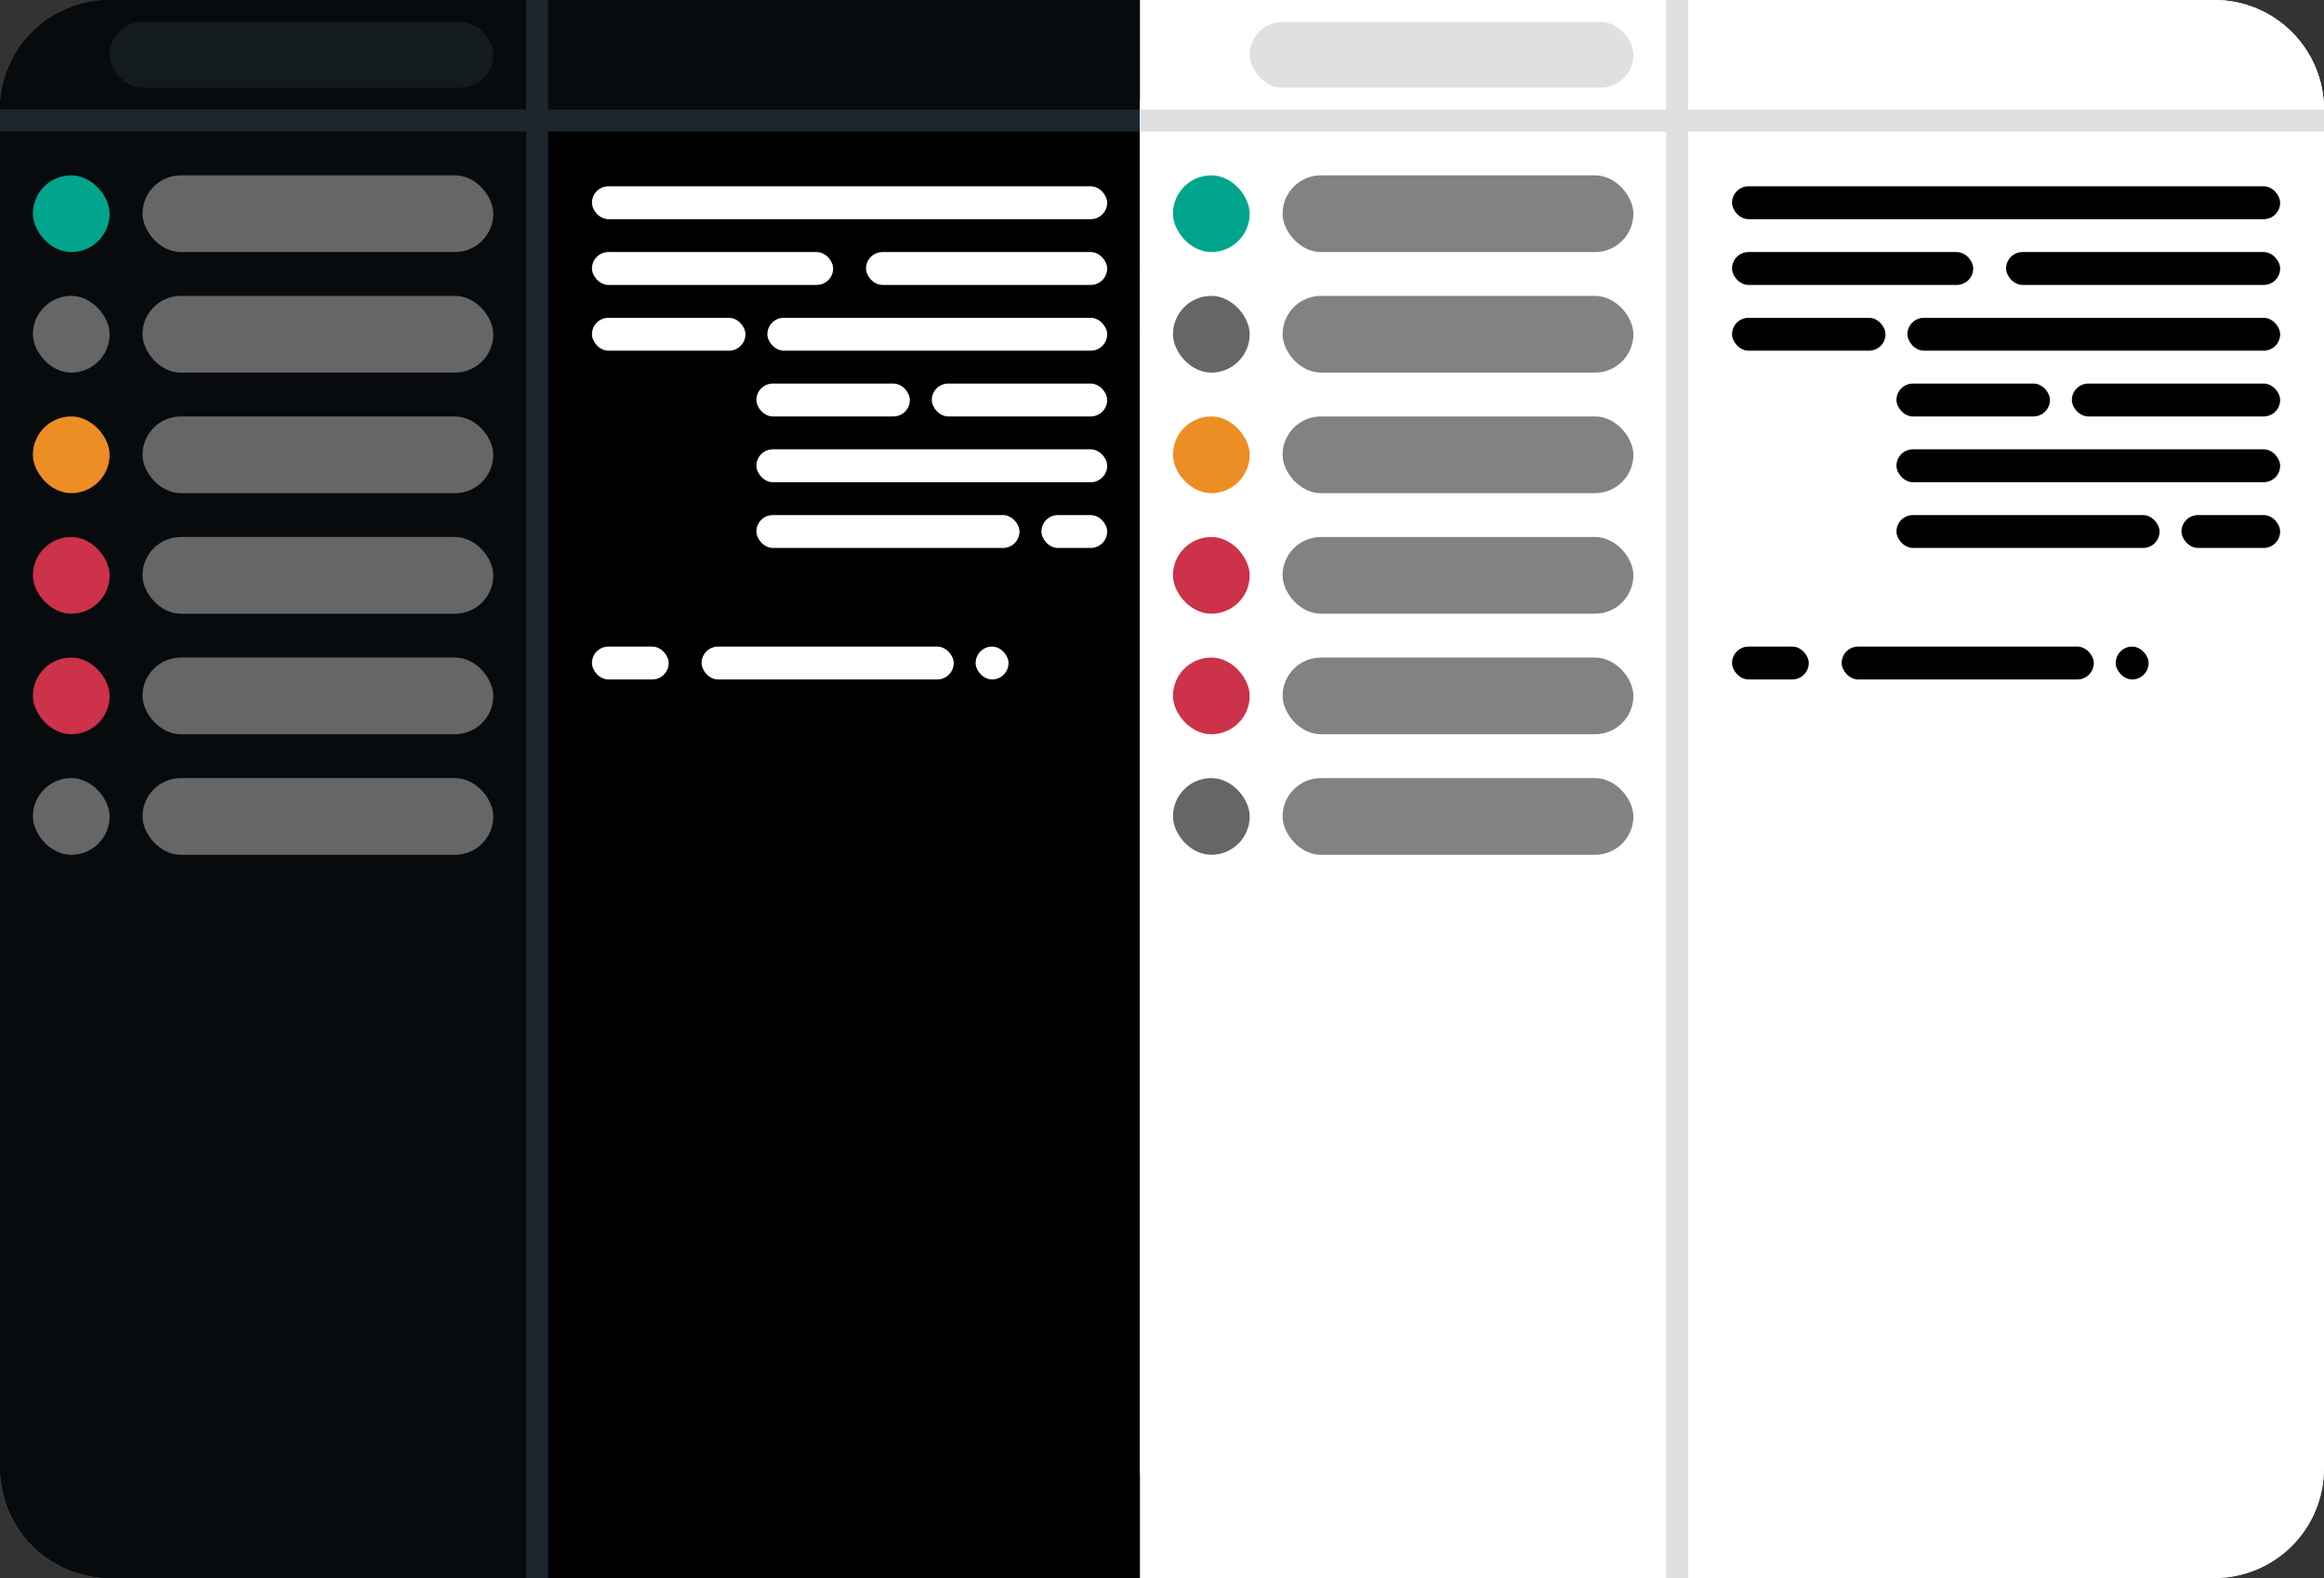 <svg width="106" xmlns="http://www.w3.org/2000/svg" height="72" id="screenshot-1e78534d-ce9d-80ab-8006-4be84626293d" viewBox="0 0 106 72" xmlns:xlink="http://www.w3.org/1999/xlink" fill="none" version="1.1"><rect x="0" y="0" width="106" height="72" fill="#333333" stroke="none"/><g id="shape-1e78534d-ce9d-80ab-8006-4be84626293d" rx="0" ry="0"><g id="shape-1e78534d-ce9d-80ab-8006-4be7d4ab0d1a"><defs><clipPath id="frame-clip-1e78534d-ce9d-80ab-8006-4be7d4ab0d1a-render-2" class="frame-clip frame-clip-def"><path d="M5,0 h49 a0,0 0 0 1 0,0 v72 a0,0 0 0 1 0,0 h-49 a5,5 0 0 1 -5,-5 v-62 a5,5 0 0 1 5,-5 z" x="0" y="0" width="54" height="72" transform="matrix(1, 0, 0, 1, 0, 0)"/></clipPath></defs><g><g><g clip-path="url(#frame-clip-1e78534d-ce9d-80ab-8006-4be7d4ab0d1a-render-2)" fill="none"><g class="fills" id="fills-1e78534d-ce9d-80ab-8006-4be7d4ab0d1a"><path d="M5,0 h49 a0,0 0 0 1 0,0 v72 a0,0 0 0 1 0,0 h-49 a5,5 0 0 1 -5,-5 v-62 a5,5 0 0 1 5,-5 z" x="0" y="0" width="54" height="72" transform="matrix(1, 0, 0, 1, 0, 0)" class="frame-background" style="fill: rgb(255, 255, 255); fill-opacity: 0.5;"/></g><g class="frame-children"><g id="shape-1e78534d-ce9d-80ab-8006-4be7d4ab0d1c"><g class="fills" id="fills-1e78534d-ce9d-80ab-8006-4be7d4ab0d1c"><rect rx="5" ry="5" x="0" y="1.1368683772161603e-13" transform="matrix(1, 0, 0, 1, 0, 0)" width="106" height="72" style="fill: rgb(0, 0, 0); fill-opacity: 1;"/></g></g><g id="shape-1e78534d-ce9d-80ab-8006-4be7d4ab0d1d"><g class="fills" id="fills-1e78534d-ce9d-80ab-8006-4be7d4ab0d1d"><path d="M5,0 h20 a0,0 0 0 1 0,0 v72 a0,0 0 0 1 0,0 h-20 a5,5 0 0 1 -5,-5 v-62 a5,5 0 0 1 5,-5 z" x="1.2732925824820995e-9" y="0" transform="matrix(1, 0, 0, 1, 0, 0)" width="25" height="72" style="fill: rgb(8, 11, 14); fill-opacity: 1;"/></g></g><g id="shape-1e78534d-ce9d-80ab-8006-4be7d4ab0d1e"><g class="fills" id="fills-1e78534d-ce9d-80ab-8006-4be7d4ab0d1e"><path d="M5,1.1368683772161603e-13 h96 a5,5 0 0 1 5,5 v0 a0,0 0 0 1 0,0 h-106 a0,0 0 0 1 0,0 v0 a5,5 0 0 1 5,-5 z" x="1.2732925824820995e-9" y="1.1368683772161603e-13" transform="matrix(1, 0, 0, 1, 0, 0)" width="106" height="5" style="fill: rgb(8, 11, 14); fill-opacity: 1;"/></g></g><g id="shape-1e78534d-ce9d-80ab-8006-4be7d4ab0d1f"><g class="fills" id="fills-1e78534d-ce9d-80ab-8006-4be7d4ab0d1f"><rect rx="0" ry="0" x="0.001" y="5" transform="matrix(1, -0, 0.002, 1, -0.009, 0)" width="106" height="1" style="fill: rgb(28, 38, 45); fill-opacity: 1;"/></g></g><g id="shape-1e78534d-ce9d-80ab-8006-4be7d4ab0d20"><g class="fills" id="fills-1e78534d-ce9d-80ab-8006-4be7d4ab0d20"><rect rx="0" ry="0" x="24" y="0" transform="matrix(1, 0, 0, 1, 0, 0)" width="1" height="72" style="fill: rgb(28, 38, 45); fill-opacity: 1;"/></g></g><g id="shape-1e78534d-ce9d-80ab-8006-4be7d4ab0d21"><g class="fills" id="fills-1e78534d-ce9d-80ab-8006-4be7d4ab0d21"><rect rx="1.75" ry="1.75" x="6.5" y="8" transform="matrix(1, 0, 0, 1, 0, 0)" width="16" height="3.5" style="fill: rgb(102, 102, 102); fill-opacity: 1;"/></g></g><g id="shape-1e78534d-ce9d-80ab-8006-4be7d4ab0d22"><g class="fills" id="fills-1e78534d-ce9d-80ab-8006-4be7d4ab0d22"><rect rx="1.75" ry="1.75" x="6.5" y="13.5" transform="matrix(1, 0, 0, 1, 0, 0)" width="16" height="3.5" style="fill: rgb(102, 102, 102); fill-opacity: 1;"/></g></g><g id="shape-1e78534d-ce9d-80ab-8006-4be7d4ab0d23"><g class="fills" id="fills-1e78534d-ce9d-80ab-8006-4be7d4ab0d23"><rect rx="1.75" ry="1.75" x="6.5" y="19" transform="matrix(1, 0, 0, 1, 0, 0)" width="16" height="3.5" style="fill: rgb(102, 102, 102); fill-opacity: 1;"/></g></g><g id="shape-1e78534d-ce9d-80ab-8006-4be7d4ab0d24"><g class="fills" id="fills-1e78534d-ce9d-80ab-8006-4be7d4ab0d24"><rect rx="1.75" ry="1.75" x="1.5" y="8" transform="matrix(1, 0, 0, 1, 0, 0)" width="3.5" height="3.5" style="fill: rgb(0, 165, 140); fill-opacity: 1;"/></g></g><g id="shape-1e78534d-ce9d-80ab-8006-4be7d4ab0d25"><g class="fills" id="fills-1e78534d-ce9d-80ab-8006-4be7d4ab0d25"><rect rx="1.75" ry="1.75" x="1.5" y="13.5" transform="matrix(1, 0, 0, 1, 0, 0)" width="3.5" height="3.5" style="fill: rgb(102, 102, 102); fill-opacity: 1;"/></g></g><g id="shape-1e78534d-ce9d-80ab-8006-4be7d4ab0d26"><g class="fills" id="fills-1e78534d-ce9d-80ab-8006-4be7d4ab0d26"><rect rx="1.75" ry="1.75" x="1.5" y="19" transform="matrix(1, 0, 0, 1, 0, 0)" width="3.5" height="3.5" style="fill: rgb(237, 142, 36); fill-opacity: 1;"/></g></g><g id="shape-1e78534d-ce9d-80ab-8006-4be7d4ab0d27"><g class="fills" id="fills-1e78534d-ce9d-80ab-8006-4be7d4ab0d27"><rect rx="1.75" ry="1.75" x="6.5" y="24.5" transform="matrix(1, 0, 0, 1, 0, 0)" width="16" height="3.5" style="fill: rgb(102, 102, 102); fill-opacity: 1;"/></g></g><g id="shape-1e78534d-ce9d-80ab-8006-4be7d4ab0d28"><g class="fills" id="fills-1e78534d-ce9d-80ab-8006-4be7d4ab0d28"><rect rx="1.75" ry="1.75" x="6.5" y="30" transform="matrix(1, 0, 0, 1, 0, 0)" width="16" height="3.5" style="fill: rgb(102, 102, 102); fill-opacity: 1;"/></g></g><g id="shape-1e78534d-ce9d-80ab-8006-4be7d4ab0d29"><g class="fills" id="fills-1e78534d-ce9d-80ab-8006-4be7d4ab0d29"><rect rx="1.75" ry="1.75" x="6.5" y="35.5" transform="matrix(1, 0, 0, 1, 0, 0)" width="16" height="3.5" style="fill: rgb(102, 102, 102); fill-opacity: 1;"/></g></g><g id="shape-1e78534d-ce9d-80ab-8006-4be7d4ab0d2a"><g class="fills" id="fills-1e78534d-ce9d-80ab-8006-4be7d4ab0d2a"><rect rx="1.75" ry="1.75" x="1.5" y="24.5" transform="matrix(1, 0, 0, 1, 0, 0)" width="3.5" height="3.5" style="fill: rgb(204, 50, 73); fill-opacity: 1;"/></g></g><g id="shape-1e78534d-ce9d-80ab-8006-4be7d4ab0d2b"><g class="fills" id="fills-1e78534d-ce9d-80ab-8006-4be7d4ab0d2b"><rect rx="1.75" ry="1.75" x="1.5" y="30" transform="matrix(1, 0, 0, 1, 0, 0)" width="3.5" height="3.5" style="fill: rgb(204, 50, 73); fill-opacity: 1;"/></g></g><g id="shape-1e78534d-ce9d-80ab-8006-4be7d4ab0d2c"><g class="fills" id="fills-1e78534d-ce9d-80ab-8006-4be7d4ab0d2c"><rect rx="1.75" ry="1.75" x="1.5" y="35.5" transform="matrix(1, 0, 0, 1, 0, 0)" width="3.5" height="3.5" style="fill: rgb(102, 102, 102); fill-opacity: 1;"/></g></g><g id="shape-1e78534d-ce9d-80ab-8006-4be7d4ab0d2d"><g class="fills" id="fills-1e78534d-ce9d-80ab-8006-4be7d4ab0d2d"><rect rx="0.75" ry="0.75" x="27" y="8.5" transform="matrix(1, 0, 0, 1, 0, 0)" width="23.5" height="1.5" style="fill: rgb(255, 255, 255); fill-opacity: 1;"/></g></g><g id="shape-1e78534d-ce9d-80ab-8006-4be7d4ab0d2e"><g class="fills" id="fills-1e78534d-ce9d-80ab-8006-4be7d4ab0d2e"><rect rx="0.75" ry="0.75" x="27" y="29.5" transform="matrix(1, 0, 0, 1, 0, 0)" width="3.5" height="1.5" style="fill: rgb(255, 255, 255); fill-opacity: 1;"/></g></g><g id="shape-1e78534d-ce9d-80ab-8006-4be7d4ab0d2f"><g class="fills" id="fills-1e78534d-ce9d-80ab-8006-4be7d4ab0d2f"><rect rx="0.75" ry="0.75" x="32" y="29.5" transform="matrix(1, 0, 0, 1, 0, 0)" width="11.5" height="1.5" style="fill: rgb(255, 255, 255); fill-opacity: 1;"/></g></g><g id="shape-1e78534d-ce9d-80ab-8006-4be7d4ab0d30"><g class="fills" id="fills-1e78534d-ce9d-80ab-8006-4be7d4ab0d30"><rect rx="0.75" ry="0.75" x="44.5" y="29.5" transform="matrix(1, 0, 0, 1, 0, 0)" width="1.5" height="1.5" style="fill: rgb(255, 255, 255); fill-opacity: 1;"/></g></g><g id="shape-1e78534d-ce9d-80ab-8006-4be7d4ab0d31"><g class="fills" id="fills-1e78534d-ce9d-80ab-8006-4be7d4ab0d31"><rect rx="0.75" ry="0.75" x="56.5" y="8.5" transform="matrix(1, 0, 0, 1, 0, 0)" width="18" height="1.5" style="fill: rgb(255, 255, 255); fill-opacity: 1;"/></g></g><g id="shape-1e78534d-ce9d-80ab-8006-4be7d4ab0d32"><g class="fills" id="fills-1e78534d-ce9d-80ab-8006-4be7d4ab0d32"><rect rx="0.75" ry="0.75" x="27" y="11.5" transform="matrix(1, 0, 0, 1, 0, 0)" width="11" height="1.5" style="fill: rgb(255, 255, 255); fill-opacity: 1;"/></g></g><g id="shape-1e78534d-ce9d-80ab-8006-4be7d4ab0d33"><g class="fills" id="fills-1e78534d-ce9d-80ab-8006-4be7d4ab0d33"><rect rx="0.75" ry="0.75" x="39.5" y="11.5" transform="matrix(1, 0, 0, 1, 0, 0)" width="11" height="1.5" style="fill: rgb(255, 255, 255); fill-opacity: 1;"/></g></g><g id="shape-1e78534d-ce9d-80ab-8006-4be7d4ab0d34"><g class="fills" id="fills-1e78534d-ce9d-80ab-8006-4be7d4ab0d34"><rect rx="0.75" ry="0.75" x="52" y="11.5" transform="matrix(1, 0, 0, 1, 0, 0)" width="17" height="1.5" style="fill: rgb(255, 255, 255); fill-opacity: 1;"/></g></g><g id="shape-1e78534d-ce9d-80ab-8006-4be7d4ab0d35"><g class="fills" id="fills-1e78534d-ce9d-80ab-8006-4be7d4ab0d35"><rect rx="0.75" ry="0.75" x="42.5" y="17.5" transform="matrix(1, 0, 0, 1, 0, 0)" width="8" height="1.5" style="fill: rgb(255, 255, 255); fill-opacity: 1;"/></g></g><g id="shape-1e78534d-ce9d-80ab-8006-4be7d4ab0d36"><g class="fills" id="fills-1e78534d-ce9d-80ab-8006-4be7d4ab0d36"><rect rx="0.75" ry="0.75" x="34.5" y="20.5" transform="matrix(1, 0, 0, 1, 0, 0)" width="16" height="1.5" style="fill: rgb(255, 255, 255); fill-opacity: 1;"/></g></g><g id="shape-1e78534d-ce9d-80ab-8006-4be7d4ab0d37"><g class="fills" id="fills-1e78534d-ce9d-80ab-8006-4be7d4ab0d37"><rect rx="0.75" ry="0.75" x="34.5" y="23.5" transform="matrix(1, 0, 0, 1, 0, 0)" width="12" height="1.5" style="fill: rgb(255, 255, 255); fill-opacity: 1;"/></g></g><g id="shape-1e78534d-ce9d-80ab-8006-4be7d4ab0d38"><g class="fills" id="fills-1e78534d-ce9d-80ab-8006-4be7d4ab0d38"><rect rx="0.75" ry="0.75" x="47.5" y="23.5" transform="matrix(1, 0, 0, 1, 0, 0)" width="3" height="1.5" style="fill: rgb(255, 255, 255); fill-opacity: 1;"/></g></g><g id="shape-1e78534d-ce9d-80ab-8006-4be7d4ab0d39"><g class="fills" id="fills-1e78534d-ce9d-80ab-8006-4be7d4ab0d39"><rect rx="0.75" ry="0.75" x="27" y="14.5" transform="matrix(1, 0, 0, 1, 0, 0)" width="7" height="1.5" style="fill: rgb(255, 255, 255); fill-opacity: 1;"/></g></g><g id="shape-1e78534d-ce9d-80ab-8006-4be7d4ab0d3a"><g class="fills" id="fills-1e78534d-ce9d-80ab-8006-4be7d4ab0d3a"><rect rx="0.75" ry="0.75" x="34.5" y="17.5" transform="matrix(1, 0, 0, 1, 0, 0)" width="7" height="1.5" style="fill: rgb(255, 255, 255); fill-opacity: 1;"/></g></g><g id="shape-1e78534d-ce9d-80ab-8006-4be7d4ab0d3b"><g class="fills" id="fills-1e78534d-ce9d-80ab-8006-4be7d4ab0d3b"><rect rx="0.75" ry="0.75" x="35" y="14.5" transform="matrix(1, 0, 0, 1, 0, 0)" width="15.5" height="1.5" style="fill: rgb(255, 255, 255); fill-opacity: 1;"/></g></g><g id="shape-1e78534d-ce9d-80ab-8006-4be7d4ab0d3c"><g class="fills" id="fills-1e78534d-ce9d-80ab-8006-4be7d4ab0d3c"><rect rx="0.75" ry="0.75" x="52" y="14.5" transform="matrix(1, 0, 0, 1, 0, 0)" width="17" height="1.5" style="fill: rgb(255, 255, 255); fill-opacity: 1;"/></g></g><g id="shape-1e78534d-ce9d-80ab-8006-4be7d4ab0d3d"><g class="fills" id="fills-1e78534d-ce9d-80ab-8006-4be7d4ab0d3d"><rect rx="1.5" ry="1.5" x="5" y="1" transform="matrix(1, 0, 0, 1, 0, 0)" width="17.5" height="3" style="fill: rgb(20, 27, 31); fill-opacity: 1;"/></g></g></g></g></g></g></g><g id="shape-1e78534d-ce9d-80ab-8006-4be80a5cfd6e"><defs><clipPath id="frame-clip-1e78534d-ce9d-80ab-8006-4be80a5cfd6e-render-37" class="frame-clip frame-clip-def"><path d="M52,0 h49 a5,5 0 0 1 5,5 v62 a5,5 0 0 1 -5,5 h-49 a0,0 0 0 1 0,0 v-72 a0,0 0 0 1 0,0 z" x="52" y="0" width="54" height="72" transform="matrix(1, 0, 0, 1, 0, 0)"/></clipPath></defs><g><g><g clip-path="url(#frame-clip-1e78534d-ce9d-80ab-8006-4be80a5cfd6e-render-37)" fill="none"><g class="fills" id="fills-1e78534d-ce9d-80ab-8006-4be80a5cfd6e"><path d="M52,0 h49 a5,5 0 0 1 5,5 v62 a5,5 0 0 1 -5,5 h-49 a0,0 0 0 1 0,0 v-72 a0,0 0 0 1 0,0 z" x="52" y="0" width="54" height="72" transform="matrix(1, 0, 0, 1, 0, 0)" class="frame-background" style="fill: rgb(255, 255, 255); fill-opacity: 0.5;"/></g><g class="frame-children"><g id="shape-1e78534d-ce9d-80ab-8006-4be817c4fcdd"><g class="fills" id="fills-1e78534d-ce9d-80ab-8006-4be817c4fcdd"><rect rx="5" ry="5" x="52" y="1.1368683772161603e-13" transform="matrix(1, 0, 0, 1, 0, 0)" width="106" height="72" style="fill: rgb(255, 255, 255); fill-opacity: 1;"/></g></g><g id="shape-1e78534d-ce9d-80ab-8006-4be817c4fcde"><g class="fills" id="fills-1e78534d-ce9d-80ab-8006-4be817c4fcde"><path d="M52,0 h25 a0,0 0 0 1 0,0 v72 a0,0 0 0 1 0,0 h-25 a0,0 0 0 1 0,0 v-72 a0,0 0 0 1 0,0 z" x="52" y="0" transform="matrix(1, 0, 0, 1, 0, 0)" width="25" height="72" style="fill: rgb(255, 255, 255); fill-opacity: 1;"/></g></g><g id="shape-1e78534d-ce9d-80ab-8006-4be817c4fcdf"><g class="fills" id="fills-1e78534d-ce9d-80ab-8006-4be817c4fcdf"><path d="M57,1.1368683772161603e-13 h96 a5,5 0 0 1 5,5 v0 a0,0 0 0 1 0,0 h-106 a0,0 0 0 1 0,0 v0 a5,5 0 0 1 5,-5 z" x="52" y="1.1368683772161603e-13" transform="matrix(1, 0, 0, 1, 0, 0)" width="106" height="5" style="fill: rgb(255, 255, 255); fill-opacity: 1;"/></g></g><g id="shape-1e78534d-ce9d-80ab-8006-4be817c4fce0"><g class="fills" id="fills-1e78534d-ce9d-80ab-8006-4be817c4fce0"><rect rx="0" ry="0" x="52.001" y="5" transform="matrix(1, -0, 0.002, 1, -0.009, 0.001)" width="106" height="1" style="fill: rgb(224, 224, 224); fill-opacity: 1;"/></g></g><g id="shape-1e78534d-ce9d-80ab-8006-4be817c4fce1"><g class="fills" id="fills-1e78534d-ce9d-80ab-8006-4be817c4fce1"><rect rx="0" ry="0" x="76" y="0" transform="matrix(1, 0, 0, 1, 0, 0)" width="1" height="72" style="fill: rgb(224, 224, 224); fill-opacity: 1;"/></g></g><g id="shape-1e78534d-ce9d-80ab-8006-4be817c4fce2"><g class="fills" id="fills-1e78534d-ce9d-80ab-8006-4be817c4fce2"><rect rx="1.75" ry="1.75" x="58.5" y="8" transform="matrix(1, 0, 0, 1, 0, 0)" width="16" height="3.5" style="fill: rgb(130, 130, 130); fill-opacity: 1;"/></g></g><g id="shape-1e78534d-ce9d-80ab-8006-4be817c4fce3"><g class="fills" id="fills-1e78534d-ce9d-80ab-8006-4be817c4fce3"><rect rx="1.75" ry="1.75" x="58.5" y="13.5" transform="matrix(1, 0, 0, 1, 0, 0)" width="16" height="3.5" style="fill: rgb(130, 130, 130); fill-opacity: 1;"/></g></g><g id="shape-1e78534d-ce9d-80ab-8006-4be817c4fce4"><g class="fills" id="fills-1e78534d-ce9d-80ab-8006-4be817c4fce4"><rect rx="1.75" ry="1.75" x="58.5" y="19" transform="matrix(1, 0, 0, 1, 0, 0)" width="16" height="3.5" style="fill: rgb(130, 130, 130); fill-opacity: 1;"/></g></g><g id="shape-1e78534d-ce9d-80ab-8006-4be817c4fce5"><g class="fills" id="fills-1e78534d-ce9d-80ab-8006-4be817c4fce5"><rect rx="1.75" ry="1.75" x="53.5" y="8" transform="matrix(1, 0, 0, 1, 0, 0)" width="3.5" height="3.5" style="fill: rgb(0, 165, 140); fill-opacity: 1;"/></g></g><g id="shape-1e78534d-ce9d-80ab-8006-4be817c4fce6"><g class="fills" id="fills-1e78534d-ce9d-80ab-8006-4be817c4fce6"><rect rx="1.75" ry="1.75" x="53.5" y="13.5" transform="matrix(1, 0, 0, 1, 0, 0)" width="3.5" height="3.5" style="fill: rgb(102, 102, 102); fill-opacity: 1;"/></g></g><g id="shape-1e78534d-ce9d-80ab-8006-4be817c4fce7"><g class="fills" id="fills-1e78534d-ce9d-80ab-8006-4be817c4fce7"><rect rx="1.75" ry="1.75" x="53.5" y="19" transform="matrix(1, 0, 0, 1, 0, 0)" width="3.5" height="3.5" style="fill: rgb(237, 142, 36); fill-opacity: 1;"/></g></g><g id="shape-1e78534d-ce9d-80ab-8006-4be817c4fce8"><g class="fills" id="fills-1e78534d-ce9d-80ab-8006-4be817c4fce8"><rect rx="1.75" ry="1.75" x="58.5" y="24.5" transform="matrix(1, 0, 0, 1, 0, 0)" width="16" height="3.5" style="fill: rgb(130, 130, 130); fill-opacity: 1;"/></g></g><g id="shape-1e78534d-ce9d-80ab-8006-4be817c4fce9"><g class="fills" id="fills-1e78534d-ce9d-80ab-8006-4be817c4fce9"><rect rx="1.75" ry="1.75" x="58.5" y="30" transform="matrix(1, 0, 0, 1, 0, 0)" width="16" height="3.5" style="fill: rgb(130, 130, 130); fill-opacity: 1;"/></g></g><g id="shape-1e78534d-ce9d-80ab-8006-4be817c4fcea"><g class="fills" id="fills-1e78534d-ce9d-80ab-8006-4be817c4fcea"><rect rx="1.75" ry="1.75" x="58.5" y="35.5" transform="matrix(1, 0, 0, 1, 0, 0)" width="16" height="3.5" style="fill: rgb(130, 130, 130); fill-opacity: 1;"/></g></g><g id="shape-1e78534d-ce9d-80ab-8006-4be817c4fceb"><g class="fills" id="fills-1e78534d-ce9d-80ab-8006-4be817c4fceb"><rect rx="1.75" ry="1.75" x="53.5" y="24.5" transform="matrix(1, 0, 0, 1, 0, 0)" width="3.5" height="3.5" style="fill: rgb(204, 50, 73); fill-opacity: 1;"/></g></g><g id="shape-1e78534d-ce9d-80ab-8006-4be817c4fcec"><g class="fills" id="fills-1e78534d-ce9d-80ab-8006-4be817c4fcec"><rect rx="1.75" ry="1.75" x="53.5" y="30" transform="matrix(1, 0, 0, 1, 0, 0)" width="3.5" height="3.5" style="fill: rgb(204, 50, 73); fill-opacity: 1;"/></g></g><g id="shape-1e78534d-ce9d-80ab-8006-4be817c4fced"><g class="fills" id="fills-1e78534d-ce9d-80ab-8006-4be817c4fced"><rect rx="1.75" ry="1.75" x="53.5" y="35.5" transform="matrix(1, 0, 0, 1, 0, 0)" width="3.5" height="3.5" style="fill: rgb(102, 102, 102); fill-opacity: 1;"/></g></g><g id="shape-1e78534d-ce9d-80ab-8006-4be817c4fcee"><g class="fills" id="fills-1e78534d-ce9d-80ab-8006-4be817c4fcee"><rect rx="0.75" ry="0.75" x="79" y="8.5" transform="matrix(1, 0, 0, 1, 0, 0)" width="25" height="1.5" style="fill: rgb(0, 0, 0); fill-opacity: 1;"/></g></g><g id="shape-1e78534d-ce9d-80ab-8006-4be817c4fcef"><g class="fills" id="fills-1e78534d-ce9d-80ab-8006-4be817c4fcef"><rect rx="0.75" ry="0.75" x="79" y="29.5" transform="matrix(1, 0, 0, 1, 0, 0)" width="3.5" height="1.5" style="fill: rgb(0, 0, 0); fill-opacity: 1;"/></g></g><g id="shape-1e78534d-ce9d-80ab-8006-4be817c4fcf0"><g class="fills" id="fills-1e78534d-ce9d-80ab-8006-4be817c4fcf0"><rect rx="0.75" ry="0.75" x="84" y="29.5" transform="matrix(1, 0, 0, 1, 0, 0)" width="11.5" height="1.5" style="fill: rgb(0, 0, 0); fill-opacity: 1;"/></g></g><g id="shape-1e78534d-ce9d-80ab-8006-4be817c4fcf1"><g class="fills" id="fills-1e78534d-ce9d-80ab-8006-4be817c4fcf1"><rect rx="0.75" ry="0.75" x="96.5" y="29.5" transform="matrix(1, 0, 0, 1, 0, 0)" width="1.5" height="1.5" style="fill: rgb(0, 0, 0); fill-opacity: 1;"/></g></g><g id="shape-1e78534d-ce9d-80ab-8006-4be817c4fcf2"><g class="fills" id="fills-1e78534d-ce9d-80ab-8006-4be817c4fcf2"><rect rx="0.75" ry="0.75" x="108.5" y="8.5" transform="matrix(1, 0, 0, 1, 0, 0)" width="18" height="1.5" style="fill: rgb(0, 0, 0); fill-opacity: 1;"/></g></g><g id="shape-1e78534d-ce9d-80ab-8006-4be817c4fcf3"><g class="fills" id="fills-1e78534d-ce9d-80ab-8006-4be817c4fcf3"><rect rx="0.75" ry="0.75" x="79" y="11.5" transform="matrix(1, 0, 0, 1, 0, 0)" width="11" height="1.5" style="fill: rgb(0, 0, 0); fill-opacity: 1;"/></g></g><g id="shape-1e78534d-ce9d-80ab-8006-4be817c4fcf4"><g class="fills" id="fills-1e78534d-ce9d-80ab-8006-4be817c4fcf4"><rect rx="0.75" ry="0.75" x="91.5" y="11.5" transform="matrix(1, 0, 0, 1, 0, 0)" width="12.5" height="1.5" style="fill: rgb(0, 0, 0); fill-opacity: 1;"/></g></g><g id="shape-1e78534d-ce9d-80ab-8006-4be817c4fcf6"><g class="fills" id="fills-1e78534d-ce9d-80ab-8006-4be817c4fcf6"><rect rx="0.75" ry="0.75" x="94.5" y="17.5" transform="matrix(1, 0, 0, 1, 0, 0)" width="9.5" height="1.5" style="fill: rgb(0, 0, 0); fill-opacity: 1;"/></g></g><g id="shape-1e78534d-ce9d-80ab-8006-4be817c4fcf7"><g class="fills" id="fills-1e78534d-ce9d-80ab-8006-4be817c4fcf7"><rect rx="0.75" ry="0.75" x="86.5" y="20.5" transform="matrix(1, 0, 0, 1, 0, 0)" width="17.5" height="1.5" style="fill: rgb(0, 0, 0); fill-opacity: 1;"/></g></g><g id="shape-1e78534d-ce9d-80ab-8006-4be817c4fcf8"><g class="fills" id="fills-1e78534d-ce9d-80ab-8006-4be817c4fcf8"><rect rx="0.75" ry="0.75" x="86.5" y="23.5" transform="matrix(1, 0, 0, 1, 0, 0)" width="12" height="1.5" style="fill: rgb(0, 0, 0); fill-opacity: 1;"/></g></g><g id="shape-1e78534d-ce9d-80ab-8006-4be817c4fcf9"><g class="fills" id="fills-1e78534d-ce9d-80ab-8006-4be817c4fcf9"><rect rx="0.75" ry="0.75" x="99.5" y="23.5" transform="matrix(1, 0, 0, 1, 0, 0)" width="4.5" height="1.5" style="fill: rgb(0, 0, 0); fill-opacity: 1;"/></g></g><g id="shape-1e78534d-ce9d-80ab-8006-4be817c4fcfa"><g class="fills" id="fills-1e78534d-ce9d-80ab-8006-4be817c4fcfa"><rect rx="0.75" ry="0.75" x="79" y="14.5" transform="matrix(1, 0, 0, 1, 0, 0)" width="7" height="1.5" style="fill: rgb(0, 0, 0); fill-opacity: 1;"/></g></g><g id="shape-1e78534d-ce9d-80ab-8006-4be817c4fcfb"><g class="fills" id="fills-1e78534d-ce9d-80ab-8006-4be817c4fcfb"><rect rx="0.75" ry="0.75" x="86.5" y="17.5" transform="matrix(1, 0, 0, 1, 0, 0)" width="7" height="1.5" style="fill: rgb(0, 0, 0); fill-opacity: 1;"/></g></g><g id="shape-1e78534d-ce9d-80ab-8006-4be817c4fcfc"><g class="fills" id="fills-1e78534d-ce9d-80ab-8006-4be817c4fcfc"><rect rx="0.75" ry="0.75" x="87" y="14.5" transform="matrix(1, 0, 0, 1, 0, 0)" width="17" height="1.5" style="fill: rgb(0, 0, 0); fill-opacity: 1;"/></g></g><g id="shape-1e78534d-ce9d-80ab-8006-4be817c4fcfe"><g class="fills" id="fills-1e78534d-ce9d-80ab-8006-4be817c4fcfe"><rect rx="1.5" ry="1.5" x="57" y="1" transform="matrix(1, 0, 0, 1, 0, 0)" width="17.5" height="3" style="fill: rgb(224, 224, 224); fill-opacity: 1;"/></g></g></g></g></g></g></g></g></svg>